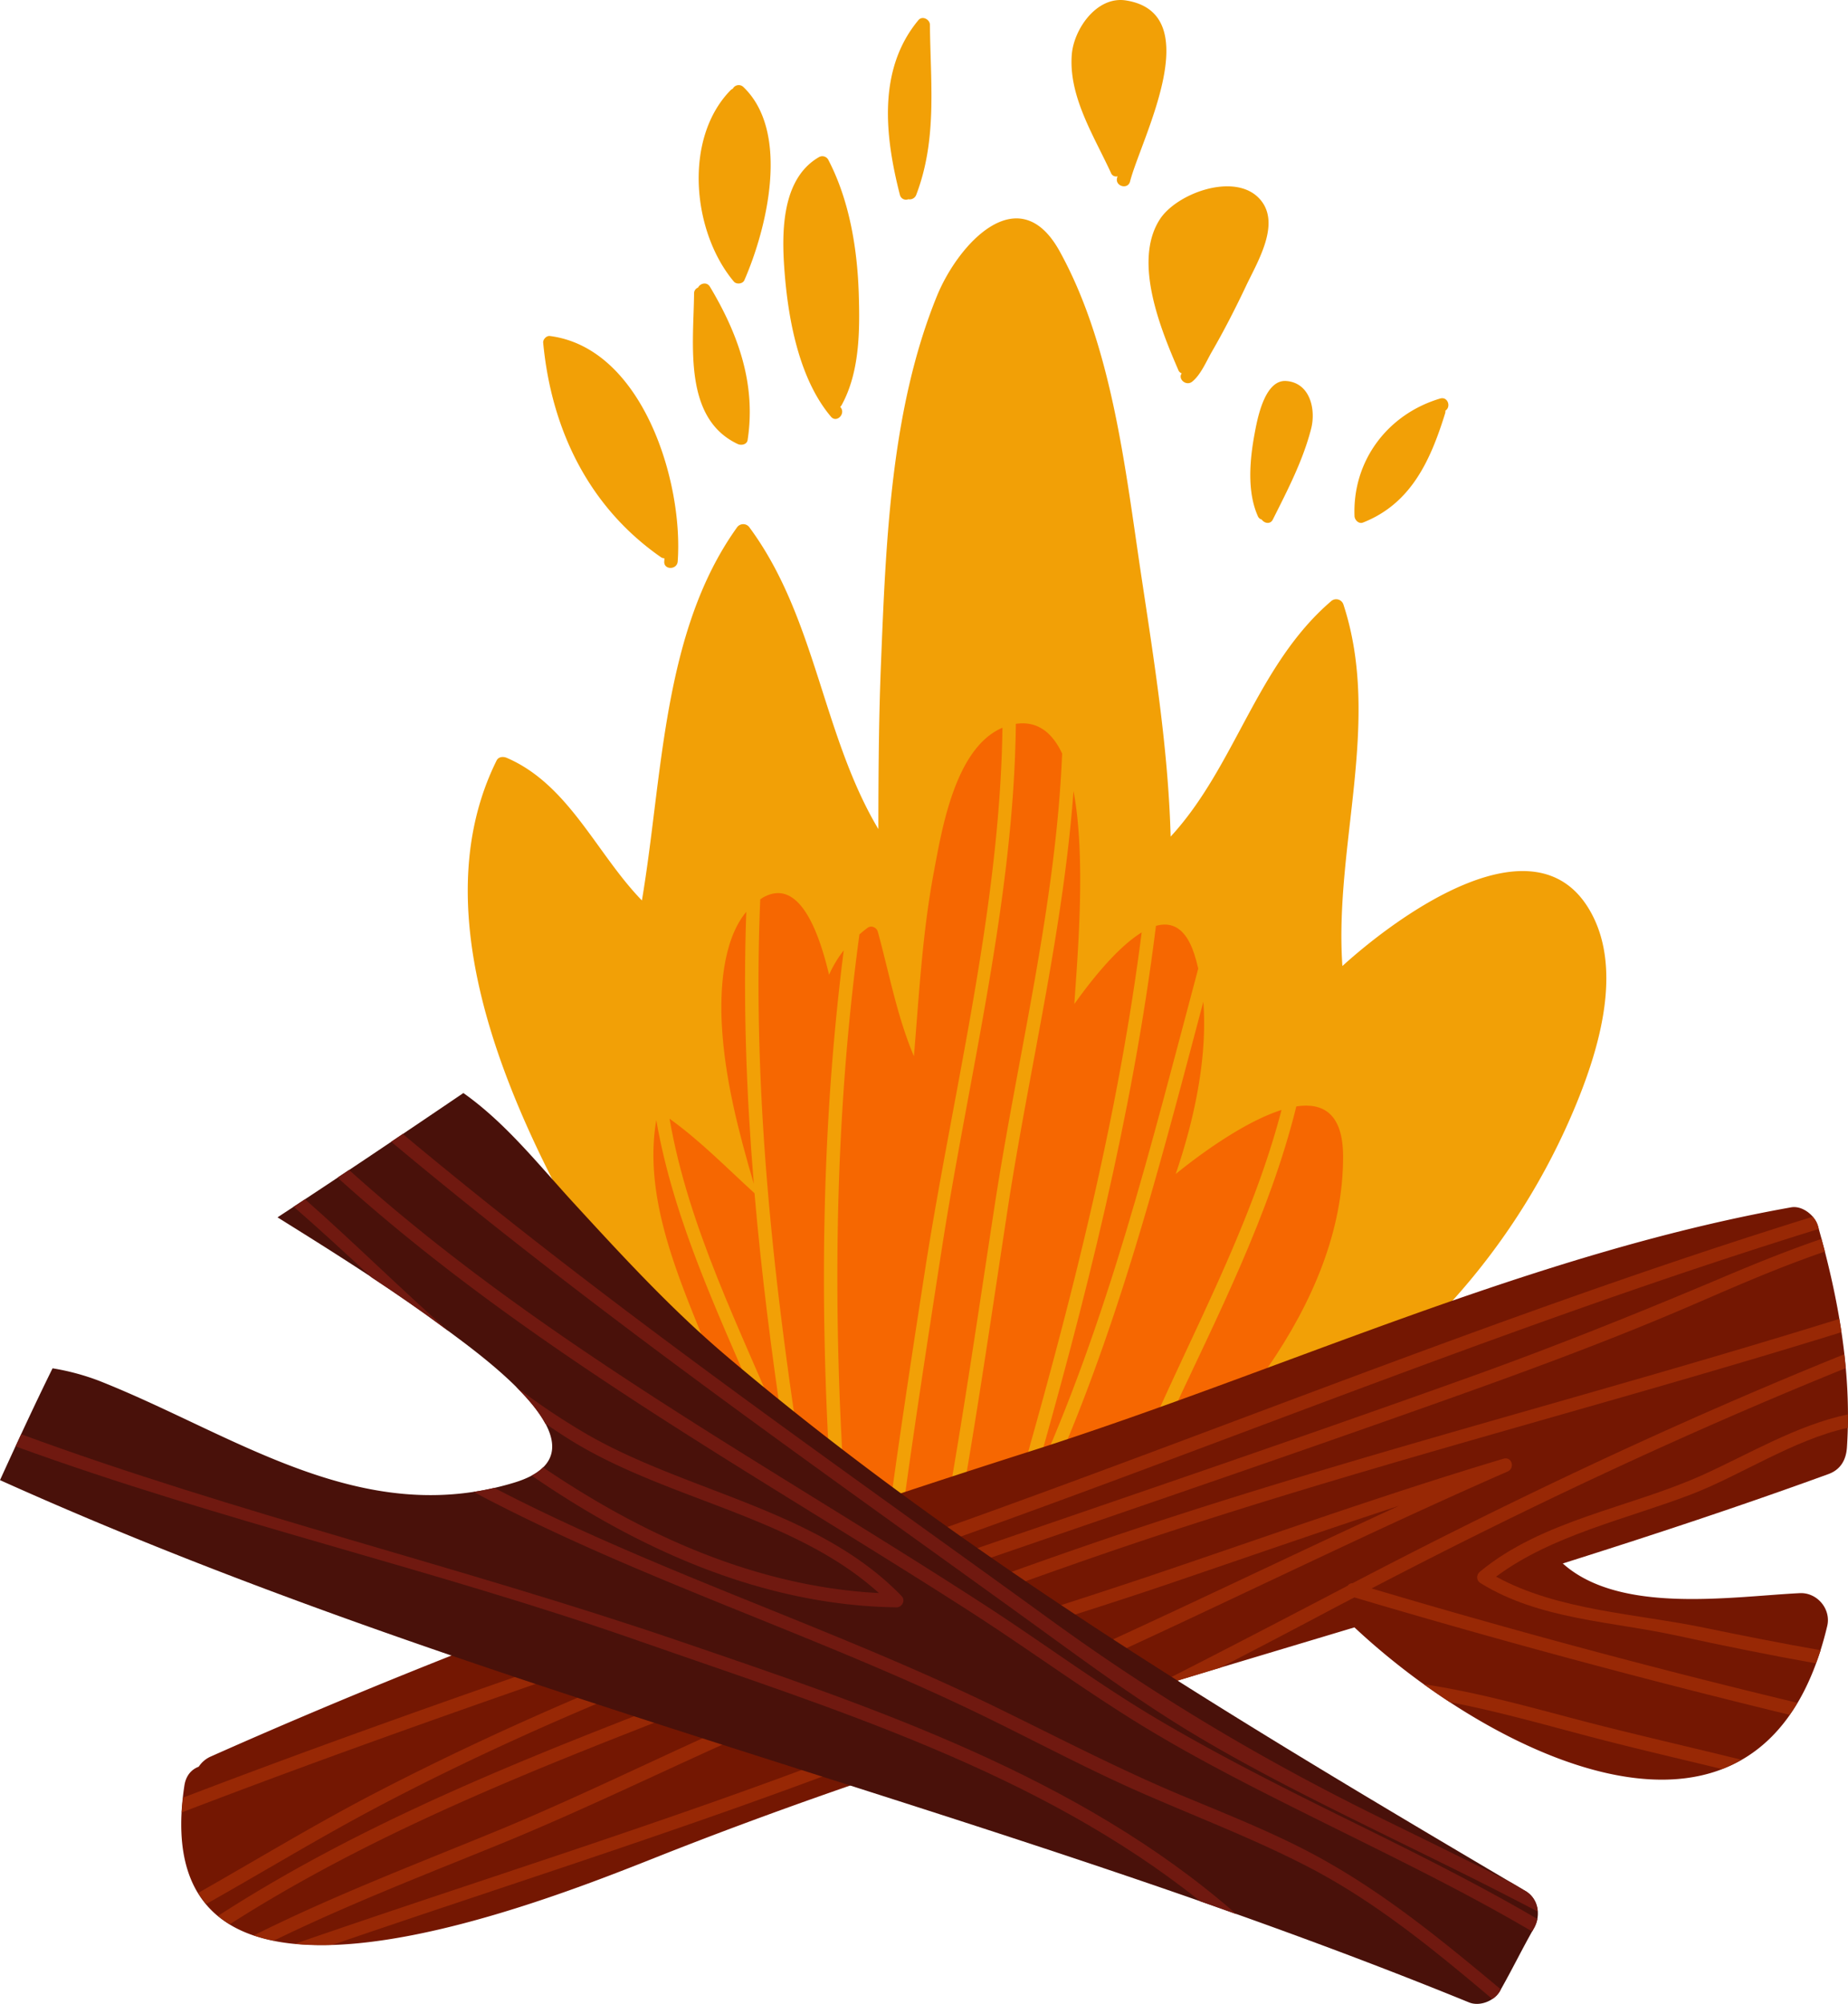 <svg xmlns="http://www.w3.org/2000/svg" width="996.37" height="1080" viewBox="0 0 996.37 1080"><g id="Layer_2" data-name="Layer 2"><g id="Hike01_52944577"><g id="Hike01_52944577-2" data-name="Hike01_52944577"><path d="M723.77 520.64C719.26 456 745 389 724.35 325.89a4.11 4.11.0 0 0-6.77-1.78c-40.12 34.47-51.55 89-86.42 126.79-1.25-47.3-9-95.25-16-141.79-8.5-56.77-15.62-122.64-43.86-173.73-21.92-39.66-54.61-4.13-66.16 24.21C480.22 220.76 477.65 292.07 475 357.22c-1.22 29.87-1.4 59.74-1.42 89.63C443.31 396.07 440 333 404.22 284.45a4.12 4.12.0 0 0-7 0C357 340.72 357.37 418.66 346.09 485.3c-24.46-25.16-39.36-62.4-72.83-76.84-1.9-.83-4.47-.69-5.53 1.45-38.85 78.35 2.85 176.42 41.14 246.73C330 695.4 355 734.5 388.94 763.14c33.55 28.28 77.1 45.58 120.42 51C609.82 826.73 702 783.54 771.82 713a365.93 365.93.0 0 0 78-117.87c12.54-30.52 25.35-73.47 7.31-104.51C827.71 440 754.79 492.49 723.77 520.64z" fill="#f2a006"/><path d="M375.43 712.36c14.9 37 31.22 75.47 51.1 110.06a157.22 157.22.0 0 0 12.92 19.1c-22.15-80.5-71.39-155.4-85.6-237.86C347.51 640.65 361.82 678.6 375.43 712.36z" fill="#f66701"/><path d="M402.37 491.41c-13.14 15.77-14.16 43.61-13.17 61.33 1.61 28.89 9.05 57.43 17.23 85.29C402.38 589.27 400.62 540.36 402.37 491.41z" fill="#f66701"/><path d="M361 602.93c10.1 58.7 38.18 113.56 61.43 169.38-6.41-42.92-11.9-86-15.63-129.21C391.8 629.42 377.61 614.87 361 602.93z" fill="#f66701"/><path d="M447 525.37c-6.43-27.14-17.36-51.86-35.57-41.68-.54.31-1 .69-1.53 1C405.5 588.93 417.15 693 433.38 795.88a3.64 3.64.0 0 1-.5 2.5 458.54 458.54.0 0 1 15 46.47 3.38 3.38.0 0 1-2.08 4.1c2.05 2.21 4.14 4.37 6.34 6.38-10.3-113.91-11.69-229.56 2.77-343.11A61.44 61.44.0 0 0 447 525.37z" fill="#f66701"/><path d="M503.47 470.15c-6.17 32.77-7.94 66-10.72 99.12-9.12-21.53-13.27-44.51-19.47-67.16-.59-2.13-3.38-3.51-5.33-2.17-1.66 1.15-3.1 2.43-4.58 3.67C447.31 622 448.86 742.88 460 861.68a83.65 83.65.0 0 0 12.47 7.7c7.38-61.65 16.69-123.09 26.21-184.44 15-96.52 40.41-194.62 41.81-292.72C514.78 403.11 507.7 447.72 503.47 470.15z" fill="#f66701"/><path d="M547.71 390.13c-1.07 95-25.41 189.4-39.91 282.82-10.3 66.35-20.57 132.75-28.49 199.42a72.93 72.93.0 0 0 16.12 4c.95.13 1.9.15 2.84.23 15.7-75.2 26.43-151.33 38.08-227.28 12.38-80.71 32.93-161.37 36.32-243.19C567.37 394.88 559.43 388.38 547.71 390.13z" fill="#f66701"/><path d="M579.23 541.14c1.8-26.63 6.36-79.19-.44-114.79-5.58 75.58-24 150.21-35.44 224.94-11.5 75.37-22.19 150.94-37.72 225.58a80.58 80.58.0 0 0 22.52-4C564 751.12 599.49 628.57 615.54 502.54 602.3 510.67 588.11 528.65 579.23 541.14z" fill="#f66701"/><path d="M623.24 499C610.52 601.59 585 701.84 556.57 801.2c40.85-89 64.22-184.63 89.48-279.2-.63-2.72-1.35-5.4-2.21-8C639.25 5e2 631.74 496.6 623.24 499z" fill="#f66701"/><path d="M648.78 539.93c-27.26 102.64-53.55 206-103.34 300.46a3.19 3.19.0 0 1-.33.4q-4.22 14.44-8.46 28.87c16.56-6.91 32.08-17.81 45.56-28.37 17-27.9 31.68-57.37 45.07-86.75 23.22-50.91 49.47-101.93 63.66-156.31-19.64 6.21-43.29 23.34-57.06 34.51C643.56 604.61 651.17 570.46 648.78 539.93z" fill="#f66701"/><path d="M698.93 596.3c-14.36 58.19-42.61 113.22-67.77 167.06-10.23 21.9-21.08 43.8-33.08 65C657.4 778.5 724.48 703.45 724.14 623 724.05 600.19 713.35 594.09 698.93 596.3z" fill="#f66701"/><path d="M965.71 650.7c-141 25.12-274.6 88.28-410.63 131.61C405.39 830 257.28 882.79 113.7 946.66a14.89 14.89.0 0 0-6.55 5.51c-3.82 1.44-6.89 4.67-7.72 10.12-22.76 148.91 188.11 65 254.93 38.48 122.78-48.69 249.49-85.7 375.9-123.69 74.55 69.86 220.63 143.39 254.91-.73 2.18-9.17-5.46-18.17-14.82-17.71-37 1.84-97.05 11.58-127.76-16 48-15.14 95.87-30.94 143.21-48.17 6.63-2.41 9.57-7.73 10-14.46 2.67-40.61-4.61-80.37-15.65-119.33C978.59 655.12 971.77 649.62 965.71 650.7z" fill="#741702"/><path d="M977.33 655.77C807.42 708.46 643 777.12 475 835.62 349.39 879.37 222.94 921.27 98.7 968.85c-.31 2.72-.62 5.47-.76 8 125.19-48.08 252.67-90.32 379.34-134.35 168.38-58.53 333-127.41 503.33-180.16-.15-.55-.29-1.11-.45-1.66A13.15 13.15.0 0 0 977.33 655.77z" fill="#982805"/><path d="M930.26 687.85c-45.58 19.26-91 37.54-137.58 54.24C690.33 778.77 587.3 813.54 484.53 849c-96.61 33.37-191.28 70.18-282.13 117.29-32.49 16.85-63.73 35.86-95.53 53.9a49.72 49.72.0 0 0 4.31 6c31.73-17.89 62.85-36.88 95.17-53.81 90-47.19 184.5-83.31 280.42-116.48 98.31-34 196.85-67.33 294.85-102.2 45-16 89.61-32.49 133.48-51.5 22.56-9.78 45.41-19.68 68.81-27.65-.59-2.28-1.23-4.56-1.85-6.84C964.54 673.71 947.3 680.65 930.26 687.85z" fill="#982805"/><path d="M798 847c-2.15 1.78-2.19 4.72.28 6.25 31.63 19.59 70.18 20.52 105.64 28.23 24.94 5.43 50 10.54 75.17 15 .86-2.33 1.75-4.6 2.52-7.09-20.9-3.68-41.75-7.77-62.55-12.09-36.65-7.61-79-9.22-112.43-27.56 30.06-22.41 70.63-31.1 105.1-44.29 26.65-10.2 55.09-29.44 84.51-35.92.0-2.42.12-4.83.11-7.24-27.58 5.75-54.4 21.9-78.75 32.83C878.46 812.68 831.66 819.21 798 847z" fill="#982805"/><path d="M994.36 729.89c-90.48 36.53-178.7 78.24-265.17 123.41a2.93 2.93.0 0 0-2.51 1.31c-36.61 19.13-73.09 38.17-109.79 56.66q20.45-6.24 40.92-12.42 31-16 61.88-32.41c3.51-1.85 7-3.66 10.55-5.5q116.52 34.6 234.64 63.27c1.44-2.05 2.85-4.2 4.19-6.46Q853.51 890 739.51 856.1C822.86 812.65 908 772.63 995.14 737.37 994.91 734.87 994.64 732.38 994.36 729.89z" fill="#982805"/><path d="M592.25 830.73c-89.22 30.49-176.88 65.34-264.6 99.85-72.56 28.55-144.51 59.61-210.1 102a54.23 54.23.0 0 0 6.34 4.52c66.28-42.39 138.87-73.19 212-102 85.74-33.73 171.47-67.5 258.59-97.49C725.71 792.46 860.42 759.08 992.84 718c-.36-2.39-.77-4.77-1.19-7.16C858.94 752.17 723.9 785.74 592.25 830.73z" fill="#982805"/><path d="M767.62 907.71q6.92 5 14.11 9.68c24.53 4.66 48.74 11.51 73.49 18.05 24.29 6.43 48.78 12.08 73.2 18a76.43 76.43.0 0 0 10.51-5c-27.36-6.75-54.83-13-82.11-20C826.73 920.6 797.54 912.19 767.62 907.71z" fill="#982805"/><path d="M810.57 786.2c-61.93 18.52-123 40.27-184.19 61C564.1 868.38 500.27 886.91 439.08 911c-58.57 23.07-114.57 52.56-172.87 76.46-43.47 17.82-87.38 34.65-129.35 55.63a86.27 86.27.0 0 0 10.78 2.83c39.34-19.18 80.25-35.05 120.81-51.56 58.42-23.78 114.5-52.72 172.88-76.46 60.82-24.73 125.12-42.67 187.3-63.77 41.83-14.2 83.6-28.79 125.62-42.56-99 45.53-196.54 94.56-298.36 133.48-97.81 37.38-197.9 68.31-296.83 102.56a158.21 158.21.0 0 0 20.25.56c93-31.89 186.85-61.37 278.82-96.22C579.3 906 694.22 845 812.82 793.09 817 791.25 815.14 784.83 810.57 786.2z" fill="#982805"/><path d="M822.53 1019.2c-147.42-87-300.88-177.92-431.66-289.05-29.39-25-55.67-53.59-81.71-81.94-18.8-20.5-36.5-43-59.32-59.11-33.26 22.56-66.61 45-100.22 67 30.5 19 60.89 38.07 89.81 59.53 22.17 16.44 92.76 66.75 37.82 83.44-82.86 25.17-151.17-26.21-224-54.94a127.46 127.46.0 0 0-24.91-6.67C18.5 757.38 9.21 777.58.0 797.72c256.05 115.34 532.35 175.52 792.05 281.49 5.78 2.36 13.62-.8 16.64-6.1 6.37-11.16 12-22.74 18.36-33.9C830.89 1032.5 829.55 1023.35 822.53 1019.2z" fill="#49110a"/><path d="M822.53 1019.2c-2.39-1.4-4.78-2.82-7.15-4.22-23.6-12.07-47.48-23.65-71.28-35.33-62.42-30.65-120.24-65-176.53-105.79-118.19-85.72-238.34-169-350.42-262.7l-6.23 4.19c109.27 91.49 226.16 173.18 341.62 256.57 29.65 21.41 58.8 43.23 90.15 62.12 29.78 17.94 60.88 33.62 92 49 31.53 15.6 63.28 30.81 94.36 47.21A13.49 13.49.0 0 0 822.53 1019.2z" fill="#701910"/><path d="M624.05 926.54c-31.67-18.73-61.29-40.82-92.13-60.85C415.36 790 291.9 723.9 188.2 630.55L182 634.67C284.68 727.47 406.8 793.94 522.8 868.43c29.37 18.87 57.58 39.49 87.15 58 30.61 19.17 62.91 35.55 95.21 51.64C745.83 998.35 787 1018 826.1 1041c.32-.59.62-1.19.95-1.77a16.26 16.26.0 0 0 1.82-5c-37.07-21.7-75.9-40.48-114.42-59.53C683.84 959.5 653.46 943.93 624.05 926.54z" fill="#701910"/><path d="M11.43 773c-1 2.18-2 4.36-3 6.54 110.41 40.26 225.55 66.09 336.46 105C449.16 921 559.78 954.77 647.15 1024.72c6.5 2.27 13 4.63 19.46 6.94C581.42 957.14 471.1 920.27 365.67 884.27 248.66 844.32 127.49 815.67 11.43 773z" fill="#701910"/><path d="M636.74 967.51c-33.77-14.14-66.31-31.11-99.21-47.15-89-43.4-183.74-73.06-271-118.44-3.76.86-7.5 1.6-11.2 2.16 87.4 46.49 182.51 76.1 272.36 119.5C556 937.26 583.84 952.23 612.6 965c31.19 13.81 63.18 25.78 93.48 41.56 36 18.75 67.44 44.62 98.53 70.82a12.92 12.92.0 0 0 4.08-4.22c.18-.31.34-.64.52-.95-29.88-24.94-59.93-49.65-93.9-68.88C690.28 989.1 663.22 978.59 636.74 967.51z" fill="#701910"/><path d="M316 772.74a374.21 374.21.0 0 1-37.87-25.38c6.59 6.53 12.32 13.33 15.85 19.87 4.22 2.88 8.49 5.71 12.84 8.44 52.15 32.72 120.77 41.09 167.06 82.92-65.49-3.41-126.86-30.89-181.06-67.76a27 27 0 0 1-6.17 4.45c58.48 40.24 125.21 70 196.63 71 3.1.05 5.1-3.73 2.82-6.1C441 813.57 370.52 804.34 316 772.74z" fill="#701910"/><path d="M158.33 650.37c14.26 12.4 28.14 25.24 42 38.1 13.23 8.75 26.33 17.72 39.11 27.2l2.66 2c-26.29-23.24-51.34-48.11-77.64-71.32z" fill="#701910"/><path d="M463 158c-.81-24.42-5.11-50.22-16.48-72a3.66 3.66.0 0 0-5-1.3c-21.09 12.22-20.11 43.14-18.33 64.08 2.11 25 8.12 56.1 24.85 75.81 3 3.57 8.13-1.58 5.12-5.13l-.15-.2a3.5 3.5.0 0 0 .72-.84C463.64 200.46 463.63 177.78 463 158z" fill="#f2a006"/><path d="M495.19 10.83c-22.19 26.62-18.05 62.78-10 94.2a3.37 3.37.0 0 0 4.56 2.35A3.75 3.75.0 0 0 494 105c11.44-30 7.66-60.25 7.38-91.64C501.36 10.45 497.3 8.3 495.19 10.83z" fill="#f2a006"/><path d="M625.33 118.23c-14.63 22.68.53 59.32 10 81.25a2.92 2.92.0 0 0 1.82 1.73c-2.23 3 2.36 7.16 5.69 4.44 4.66-3.78 7.66-11.11 10.58-16.15 6.61-11.44 12.64-23.22 18.29-35.16 6.42-13.58 19.74-34.94 6.75-47.86C664.88 93 634.32 104.3 625.33 118.23z" fill="#f2a006"/><path d="M607.1.24c-15.75-2.51-28.17 15.45-29.24 29.24-1.75 22.64 12.1 44 21.16 63.78A2.91 2.91.0 0 0 602.55 95c-.08.28-.2.61-.27.89-1.15 4.53 5.84 6.46 7 1.93C615 75.35 651.61 7.31 607.1.24z" fill="#f2a006"/><path d="M693.56 205.35c-11.86-.94-15.72 20.86-17.15 28.5-2.57 13.89-4.15 31.08 1.78 44.34a3 3 0 0 0 2.07 1.82c1.37 2 4.6 2.79 6 0 7.9-15.75 16.23-31.75 20.64-48.9C709.56 220.82 706.45 206.37 693.56 205.35z" fill="#f2a006"/><path d="M395.09 47.83a3.78 3.78.0 0 0-1.26.86c-25.5 26.19-20.55 76.45 1.82 103.05 1.4 1.66 4.79 1.32 5.69-.73 12.19-27.88 24.87-79.81-.56-104.14A3.6 3.6.0 0 0 395.09 47.83z" fill="#f2a006"/><path d="M376.36 155a3.31 3.31.0 0 0-2.15 3.2c-.22 26.81-6.12 67.18 23.56 81.11 1.89.88 4.93.33 5.32-2.17 4.61-30.06-5-57-20.31-82.59C381.08 151.68 377.48 152.71 376.36 155z" fill="#f2a006"/><path d="M776.48 214.79c-28.33 8.41-47.3 33.58-46.18 63.34.08 2.14 2.29 4.4 4.59 3.49 26-10.22 36.41-33.62 44.24-58.75a3.56 3.56.0 0 0 .16-1.55C782.5 219.35 780.62 213.56 776.48 214.79z" fill="#f2a006"/><path d="M296.48 181.09c-1.84-.24-3.79 1.84-3.62 3.63 4.42 46.65 24.46 88.39 63.45 115.56a3.18 3.18.0 0 0 1.89.58c0 .56.0 1.18-.06 1.73-.34 4.67 6.91 4.63 7.25.0C368.51 259.75 346.49 187.55 296.48 181.09z" fill="#f2a006"/></g></g></g></svg>